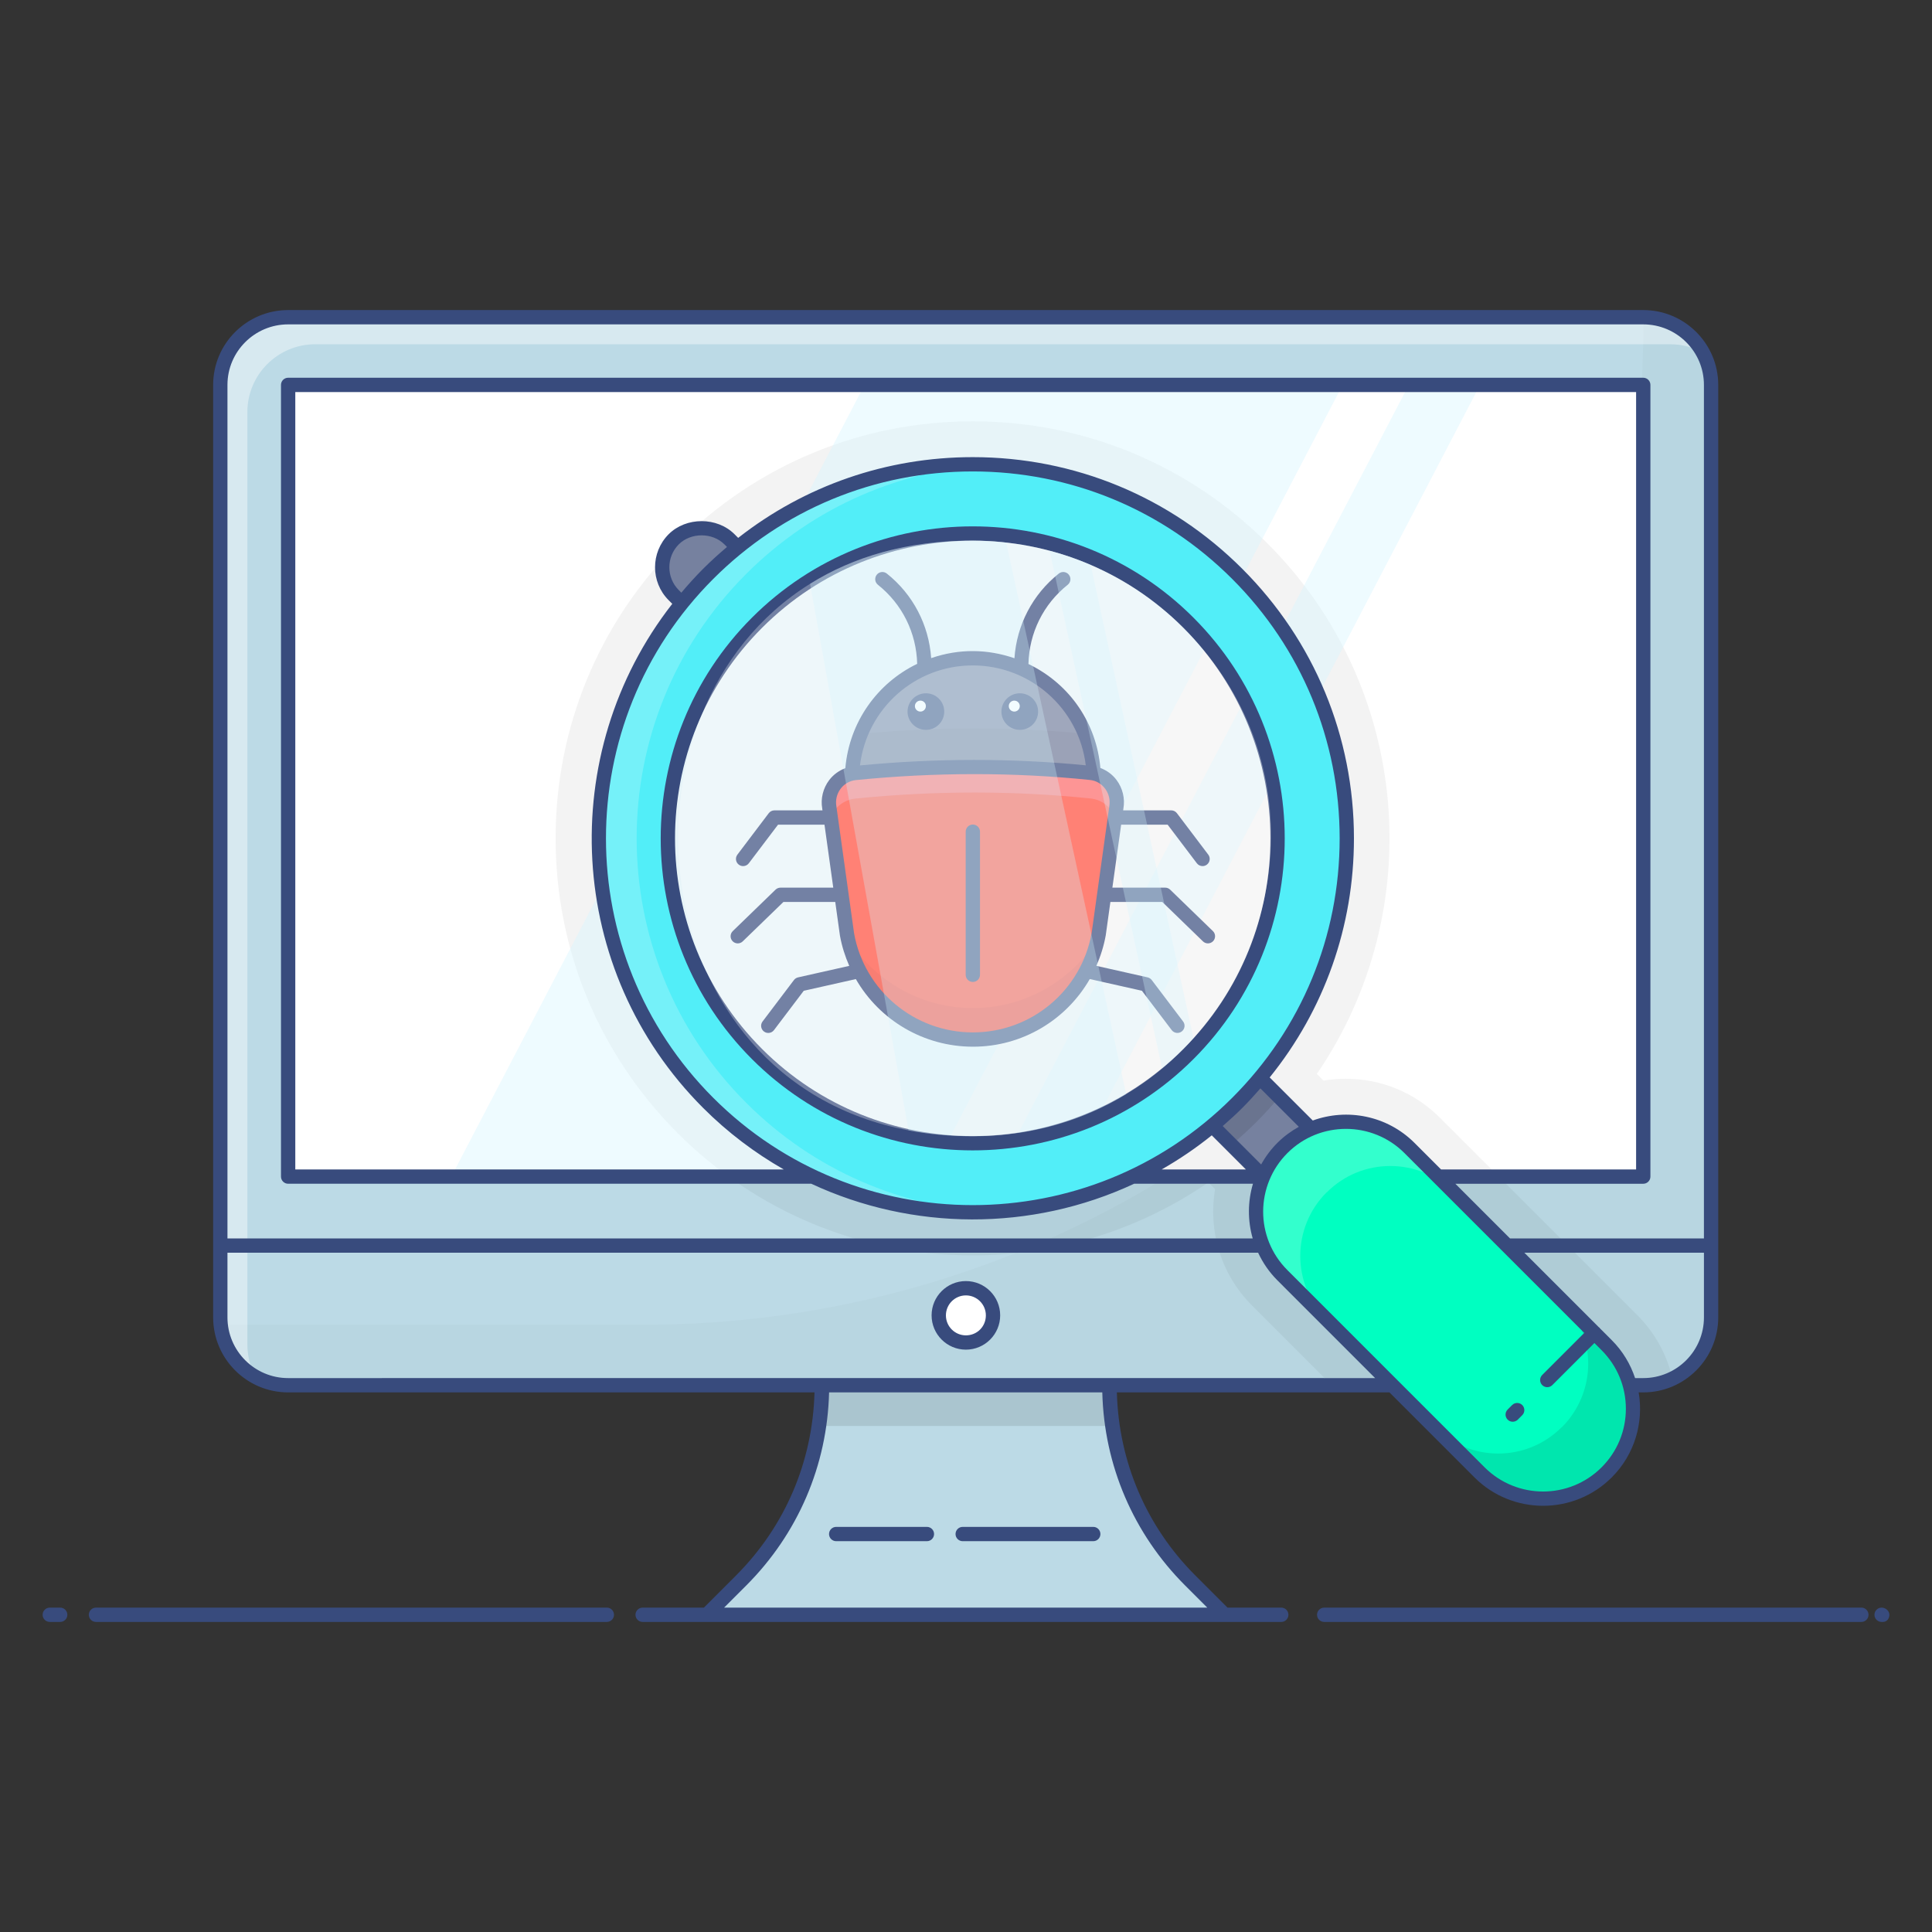 <svg xmlns="http://www.w3.org/2000/svg" x="0px" y="0px"
width="67" height="67"
viewBox="0 0 135 135"
style=" fill:#000000;"><rect x="0" y="0" width="135" height="135" fill="#333333" stroke="none"/><path fill="#bcdae6" d="M119.564,26.901v65.15c0,1.89-1.1,3.52-2.7,4.28 c-0.61,0.3-1.3,0.46-2.03,0.46H20.134c-2.61,0-4.73-2.12-4.73-4.74 V26.901c0-2.62,2.12-4.74,4.73-4.74h94.7 C117.444,22.161,119.564,24.281,119.564,26.901z"></path><path d="M119.569,26.9V92.06c0,2.61-2.13,4.73-4.74,4.73H20.129 c-2.44,0-4.45-1.84-4.71-4.22h29.51c38.6,0,69.9-31.3,69.9-69.9 c0-0.17-0.01-0.34-0.03-0.51h0.03 C117.439,22.16,119.569,24.28,119.569,26.9z" opacity=".02"></path><path d="M116.864,96.331c-0.61,0.3-1.3,0.46-2.03,0.46H93.054l-5.57-5.57 c-2.21-2.21-3.07-5.27-2.58-8.13l-0.47-0.47 c-4.82,3.32-10.51,5.1-16.47,5.1c-7.78,0-15.09-3.03-20.6-8.53 c-5.5-5.51-8.54-12.83-8.54-20.61c0-7.78,3.04-15.1,8.54-20.6 c5.51-5.51,12.82-8.54,20.6-8.54c7.78,0,15.1,3.03,20.61,8.54 c10.07,10.07,11.21,25.72,3.44,37.06l0.47,0.47 C92.994,75.421,93.514,75.381,94.044,75.381c2.48,0,4.81,0.96,6.57,2.72 L114.394,91.881C115.634,93.121,116.484,94.661,116.864,96.331z" opacity=".05"></path><path fill="#fff" d="M118.978,24.625c-0.673-0.36-1.441-0.569-2.256-0.569H22.024 c-2.616,0-4.739,2.123-4.739,4.739v65.157c0,0.815,0.208,1.583,0.569,2.256 c-1.469-0.806-2.464-2.36-2.464-4.151V26.9c0-2.616,2.123-4.739,4.739-4.739 h94.698C116.618,22.161,118.172,23.156,118.978,24.625z" opacity=".4"></path><path fill="#bcdae6" d="M85.56,112.831H49.395l2.388-2.388 c2.947-2.947,4.843-6.738,5.449-10.804c0.133-0.938,0.209-1.886,0.209-2.843 h20.073c0,0.957,0.076,1.905,0.208,2.843c0.237,1.564,0.663,3.09,1.261,4.54 c0.967,2.322,2.379,4.454,4.189,6.265L85.56,112.831z"></path><path d="M77.723,99.639H57.233c0.133-0.938,0.209-1.886,0.209-2.843h20.073 C77.514,97.753,77.59,98.701,77.723,99.639z" opacity=".1"></path><rect width="94.7" height="55.31" x="20.124" y="26.901" fill="#fff"></rect><path d="M104.724,82.211H50.914c-1.25-0.9-2.44-1.91-3.55-3.02 c-5.5-5.51-8.54-12.83-8.54-20.61c0-7.78,3.04-15.1,8.54-20.6 c5.51-5.51,12.82-8.54,20.6-8.54c7.78,0,15.1,3.03,20.61,8.54 c10.07,10.07,11.21,25.72,3.44,37.06l0.47,0.47 C92.994,75.421,93.514,75.381,94.044,75.381c2.48,0,4.81,0.96,6.57,2.72 L104.724,82.211z" opacity=".05"></path><g opacity=".4"><polygon fill="#d4f4ff" points="93.815,26.9 64.947,82.21 31.539,82.21 60.407,26.9"></polygon><polygon fill="#d4f4ff" points="103.416,26.9 74.548,82.21 69.572,82.21 98.44,26.9"></polygon></g><circle cx="67.492" cy="91.913" r="1.895" fill="#fff"></circle><path fill="#76819f" d="M76.433,54.451H59.521c0-1.12,0.215-2.195,0.618-3.171 c1.245-3.099,4.282-5.285,7.838-5.285c2.329,0,4.452,0.95,5.975,2.481 c0.797,0.788,1.433,1.738,1.863,2.795 C76.218,52.247,76.433,53.322,76.433,54.451z"></path><path d="M76.433,54.451H59.521c0-1.12,0.215-2.195,0.618-3.171 c2.66-0.251,5.339-0.376,7.955-0.376c2.58,0,5.178,0.125,7.722,0.367 C76.218,52.247,76.433,53.322,76.433,54.451z" opacity=".05"></path><path fill="#ff4b3a" d="M76.208,54.003c1.185,0.122,2.006,1.247,1.796,2.42l-1.236,8.869 c-0.767,4.249-4.47,7.347-8.778,7.347h-0.015 c-4.322,0-8.025-3.098-8.792-7.347l-1.234-8.858 c-0.21-1.177,0.62-2.304,1.81-2.423 C65.436,53.443,70.912,53.46,76.208,54.003z"></path><path fill="#fc6868" d="M78.001,56.422l-0.099,0.681 c-0.269-0.699-0.896-1.227-1.693-1.308 c-5.294-0.546-10.776-0.564-16.447,0.009 c-0.797,0.081-1.442,0.609-1.711,1.308l-0.099-0.681 c-0.215-1.174,0.618-2.302,1.809-2.419c5.67-0.573,11.152-0.555,16.447-0.009 C77.392,54.129,78.216,55.248,78.001,56.422z"></path><path d="M76.693,65.621c-0.887,4.085-4.515,7.014-8.698,7.014h-0.018 c-4.219,0-7.838-2.938-8.725-7.032c1.836,2.929,5.088,4.837,8.725,4.837h0.018 C71.605,70.441,74.857,68.542,76.693,65.621z" opacity=".05"></path><path fill="#384b7d" d="M65.978,49.722c0,0.707-0.571,1.277-1.277,1.277 s-1.285-0.571-1.285-1.277c0-0.706,0.578-1.277,1.285-1.277 S65.978,49.016,65.978,49.722z"></path><path fill="#fff" d="M64.697,49.339c0,0.212-0.171,0.383-0.383,0.383 s-0.385-0.171-0.385-0.383c0-0.212,0.173-0.383,0.385-0.383 S64.697,49.127,64.697,49.339z"></path><g><path fill="#384b7d" d="M72.538,49.722c0,0.707-0.571,1.277-1.277,1.277 c-0.706,0-1.285-0.571-1.285-1.277c0-0.706,0.578-1.277,1.285-1.277 C71.967,48.445,72.538,49.016,72.538,49.722z"></path><path fill="#fff" d="M71.258,49.339c0,0.212-0.171,0.383-0.383,0.383 c-0.212,0-0.385-0.171-0.385-0.383c0-0.212,0.173-0.383,0.385-0.383 C71.086,48.956,71.258,49.127,71.258,49.339z"></path></g><g><path fill="#76819f" d="M50.975,37.689l2.845,2.845l-3.899,3.899l-2.845-2.845 c-1.077-1.077-1.077-2.822,0-3.899l0-0 C48.153,36.613,49.898,36.613,50.975,37.689z"></path><rect width="4.717" height="9.052" x="85.434" y="73.88" fill="#76819f" transform="rotate(-45 87.792 78.406)"></rect><rect width="4.717" height="9.048" x="85.434" y="73.878" fill="#76819f" transform="rotate(-45 87.793 78.402)"></rect><path d="M86.261,73.536l3.123,3.123c-0.501,0.599-1.03,1.183-1.591,1.744 c-0.561,0.561-1.144,1.09-1.744,1.591l-3.123-3.123L86.261,73.536z" opacity=".1"></path><path fill="#00ffc1" d="M98.489,80.218l13.78,13.78 c2.453,2.453,2.453,6.43-0,8.883l-0.002,0.002 c-2.453,2.453-6.43,2.453-8.883-0l-13.78-13.78 c-2.453-2.453-2.453-6.43,0-8.883l0.002-0.002 C92.059,77.765,96.036,77.765,98.489,80.218z"></path><path fill="#fff" d="M101.59,83.316c-2.454-2.454-6.438-2.454-8.878-0h-0.014 c-2.454,2.454-2.454,6.438-0,8.878l-3.089-3.089 c-2.454-2.454-2.454-6.438,0-8.878v-0.014 c2.454-2.454,6.424-2.454,8.878,0L101.59,83.316z" opacity=".2"></path><path d="M100.245,99.727c2.454,2.454,6.438,2.454,8.878,0h0.014 c2.454-2.454,2.454-6.438,0-8.878l3.089,3.089 c2.454,2.454,2.454,6.438-0,8.878v0.014 c-2.454,2.454-6.424,2.454-8.878-0L100.245,99.727z" opacity=".1"></path><path fill="#52eef8" d="M49.488,40.097C39.275,50.31,39.275,66.854,49.488,77.067 c10.207,10.207,26.752,10.207,36.964-0.005 c10.207-10.207,10.207-26.752,0-36.959 C76.24,29.89,59.695,29.89,49.488,40.097z M83.041,73.65 c-8.327,8.327-21.82,8.327-30.141,0.005 c-8.327-8.327-8.327-21.82,0-30.147 c8.322-8.321,21.815-8.321,30.142,0.006 C91.362,51.836,91.362,65.329,83.041,73.65z"></path><path fill="#fff" d="M69.297,32.473c-6.234,0.316-12.387,2.861-17.155,7.629 c-10.207,10.207-10.207,26.752-0,36.959 c4.768,4.768,10.921,7.313,17.155,7.629 c-7.128,0.36-14.37-2.185-19.809-7.624 C39.275,66.854,39.275,50.31,49.488,40.097 C54.927,34.659,62.169,32.114,69.297,32.473z" opacity=".2"></path><g><path fill="#384b7d" d="M76.392,106.692h-9.123c-0.276,0-0.5,0.224-0.5,0.5s0.224,0.5,0.5,0.5h9.123 c0.276,0,0.5-0.224,0.5-0.5S76.668,106.692,76.392,106.692z"></path><path fill="#384b7d" d="M64.769,106.692h-6.34c-0.276,0-0.5,0.224-0.5,0.5s0.224,0.5,0.5,0.5h6.34 c0.276,0,0.5-0.224,0.5-0.5S65.045,106.692,64.769,106.692z"></path><path fill="#384b7d" d="M131.479,112.334c-0.276,0-0.5,0.224-0.5,0.5s0.224,0.5,0.5,0.5h0.087 c0.276,0,0.456-0.224,0.456-0.5S131.755,112.334,131.479,112.334z"></path><path fill="#384b7d" d="M130.065,112.334H92.529c-0.276,0-0.5,0.224-0.5,0.5s0.224,0.5,0.5,0.5 h37.536c0.276,0,0.5-0.224,0.5-0.5S130.342,112.334,130.065,112.334z"></path><path fill="#384b7d" d="M89.529,112.334h-3.757l-2.248-2.248 c-3.431-3.431-5.355-7.958-5.482-12.791h19.047l5.941,5.941 c2.646,2.644,6.946,2.644,9.593-0.003c1.613-1.613,2.236-3.844,1.881-5.938 h0.32c2.889,0,5.239-2.351,5.239-5.24V26.895 c0-2.884-2.351-5.229-5.239-5.229H20.134c-2.89,0-5.24,2.346-5.24,5.229 v65.16c0,2.89,2.351,5.24,5.24,5.24h36.78 c-0.127,4.832-2.051,9.359-5.482,12.791l-2.248,2.248h-4.279 c-0.276,0-0.5,0.224-0.5,0.5s0.224,0.5,0.5,0.5c14.868,0,29.769,0,44.625,0 c0.276,0,0.5-0.224,0.5-0.5S89.806,112.334,89.529,112.334z M111.913,102.53 c-2.254,2.254-5.922,2.254-8.176,0L89.958,88.75 c-2.283-2.283-2.233-5.942,0.002-8.179c2.251-2.251,5.922-2.254,8.176,0 l12.567,12.567l-2.94,2.94c-0.195,0.195-0.195,0.512,0,0.707 c0.195,0.195,0.512,0.195,0.707,0l2.94-2.94l0.506,0.506 c1.092,1.092,1.693,2.544,1.693,4.088S113.008,101.435,111.913,102.53z M98.843,79.864c-1.92-1.92-4.712-2.438-7.112-1.568l-3.011-3.01 c3.813-4.719,5.888-10.551,5.888-16.703c0-7.115-2.771-13.805-7.803-18.837 S75.084,31.943,67.969,31.943c-6.017,0-11.725,1.988-16.388,5.642l-0.254-0.254 c-1.221-1.221-3.384-1.223-4.608,0.002c-1.264,1.274-1.263,3.341,0.002,4.605 l0.255,0.255C38.812,52.638,39.526,67.812,49.132,77.418 c1.719,1.719,3.618,3.147,5.634,4.297H20.634V27.395h93.69V81.715h-13.63 L98.843,79.864z M88.124,81.369l-2.685-2.685 c1.047-0.912,1.72-1.584,2.633-2.632l2.685,2.685 C89.656,79.348,88.763,80.218,88.124,81.369z M47.609,41.414l-0.181-0.182 c-0.876-0.876-0.876-2.31,0-3.193c0.843-0.842,2.352-0.842,3.192,0 l0.18,0.18c-0.573,0.485-1.132,0.99-1.669,1.527 C48.594,40.283,48.091,40.843,47.609,41.414z M49.839,76.711 c-9.996-9.996-9.996-26.262,0-36.259c4.843-4.843,11.282-7.51,18.13-7.51 s13.287,2.667,18.13,7.51s7.51,11.282,7.51,18.13 s-2.667,13.287-7.51,18.13C76.1,86.709,59.834,86.707,49.839,76.711z M84.673,79.332l2.384,2.384h-5.885C82.386,81.023,83.558,80.23,84.673,79.332z M114.824,96.295h-0.571c-0.321-0.969-0.86-1.882-1.63-2.651l-0.819-0.819 c-0.012-0.016-0.018-0.035-0.033-0.049s-0.034-0.021-0.049-0.033l-5.207-5.208 h12.549v4.52C119.063,94.393,117.162,96.295,114.824,96.295z M20.134,22.666 h94.69c2.338,0,4.239,1.897,4.239,4.229v59.641h-13.549l-3.82-3.82h13.13 c0.276,0,0.5-0.224,0.5-0.5V26.895c0-0.276-0.224-0.5-0.5-0.5H20.134 c-0.276,0-0.5,0.224-0.5,0.5V82.215c0,0.276,0.224,0.5,0.5,0.5h36.555 c7.049,3.286,15.348,3.362,22.56,0h8.303 c-0.37,1.244-0.376,2.573-0.019,3.82H15.894v-59.641 C15.894,24.563,17.796,22.666,20.134,22.666z M15.894,92.055v-4.52h72.019 c0.325,0.695,0.766,1.348,1.338,1.921l6.838,6.839 c-47.711-0.004,1.352-0.005-75.956,0C17.796,96.295,15.894,94.393,15.894,92.055z M50.598,112.334l1.541-1.541c3.621-3.622,5.667-8.398,5.794-13.498h19.091 c0.127,5.101,2.172,9.877,5.794,13.498l1.541,1.541H50.598z"></path><path fill="#384b7d" d="M42.404,112.334H6.706c-0.276,0-0.5,0.224-0.5,0.5s0.224,0.5,0.5,0.5h35.698 c0.276,0,0.5-0.224,0.5-0.5S42.681,112.334,42.404,112.334z"></path><path fill="#384b7d" d="M4.206,112.334H3.479c-0.276,0-0.5,0.224-0.5,0.5s0.224,0.5,0.5,0.5h0.728 c0.276,0,0.5-0.224,0.5-0.5S4.482,112.334,4.206,112.334z"></path><path fill="#384b7d" d="M67.492,94.308c1.321,0,2.396-1.074,2.396-2.396 s-1.074-2.396-2.396-2.396s-2.396,1.074-2.396,2.396 S66.171,94.308,67.492,94.308z M67.492,90.517c0.77,0,1.396,0.626,1.396,1.396 c0,0.782-0.613,1.396-1.396,1.396c-0.77,0-1.396-0.626-1.396-1.396 S66.723,90.517,67.492,90.517z"></path><path fill="#384b7d" d="M67.991,73.139c3.447,0,6.514-1.867,8.159-4.729 c0.003,0.001,0.005,0.003,0.008,0.004l3.634,0.816l2.081,2.749 c0.165,0.219,0.48,0.264,0.7,0.097c0.22-0.166,0.264-0.48,0.097-0.7 l-2.191-2.895c-0.071-0.094-0.174-0.16-0.289-0.187l-3.581-0.805 c0.294-0.671,0.52-1.381,0.655-2.129l0.325-2.335h3.626l2.842,2.754 c0.097,0.094,0.223,0.141,0.348,0.141c0.131,0,0.261-0.051,0.359-0.152 c0.191-0.198,0.187-0.515-0.012-0.707l-2.987-2.895 c-0.093-0.09-0.218-0.141-0.348-0.141h-3.689l0.613-4.399h3.249l2.041,2.696 c0.098,0.13,0.247,0.198,0.398,0.198c0.105,0,0.212-0.033,0.302-0.102 c0.22-0.166,0.264-0.479,0.097-0.7l-2.19-2.895 c-0.095-0.125-0.242-0.198-0.398-0.198h-3.359l0.016-0.115 c0.126-0.705-0.05-1.438-0.48-2.01c-0.295-0.391-0.686-0.671-1.128-0.837 c-0.266-3.06-2.071-5.841-5.026-7.265c0.051-2.169,1.04-4.18,2.744-5.536 c0.216-0.172,0.252-0.487,0.08-0.703c-0.173-0.217-0.488-0.251-0.703-0.08 c-1.838,1.463-2.939,3.596-3.099,5.917c-1.853-0.639-3.827-0.692-5.819-0.009 c-0.161-2.317-1.263-4.446-3.098-5.908c-0.214-0.171-0.53-0.137-0.703,0.08 c-0.172,0.216-0.136,0.531,0.08,0.703c1.702,1.354,2.69,3.36,2.744,5.525 c-2.769,1.335-4.741,4.051-5.02,7.288c-0.441,0.169-0.837,0.451-1.128,0.835 c-0.433,0.572-0.609,1.306-0.486,1.992l0.017,0.123h-3.357 c-0.156,0-0.304,0.073-0.398,0.198l-2.19,2.895 c-0.167,0.221-0.123,0.534,0.097,0.7c0.09,0.068,0.196,0.102,0.302,0.102 c0.151,0,0.301-0.068,0.398-0.198l2.041-2.696h3.247l0.613,4.399h-3.686 c-0.13,0-0.255,0.051-0.348,0.141l-2.988,2.895 C51.005,65.253,51,65.57,51.191,65.768c0.195,0.2,0.511,0.202,0.707,0.012 l2.843-2.754h3.623l0.328,2.354c0.134,0.741,0.359,1.445,0.65,2.111 l-3.577,0.804c-0.115,0.026-0.218,0.093-0.289,0.187l-2.191,2.895 c-0.167,0.22-0.123,0.534,0.097,0.7c0.22,0.167,0.535,0.123,0.7-0.097 l2.081-2.749l3.634-0.816c0.002-0,0.003-0.002,0.005-0.002 C61.447,71.269,64.523,73.139,67.991,73.139z M67.974,46.496 c3.963,0,7.404,2.949,7.896,6.981c-5.151-0.503-10.452-0.501-15.779,0.008 C60.571,49.521,63.921,46.496,67.974,46.496z M59.811,54.507 c5.519-0.55,11.019-0.554,16.347-0.007c0.424,0.044,0.801,0.258,1.061,0.604 c0.265,0.351,0.372,0.8,0.292,1.25l-1.233,8.849 c-0.725,4.02-4.21,6.937-8.3,6.937c-4.084,0-7.575-2.917-8.297-6.917 l-1.237-8.876C58.286,55.474,58.893,54.599,59.811,54.507z"></path><path fill="#384b7d" d="M67.978,68.614c0.276,0,0.5-0.224,0.5-0.5v-9.998c0-0.276-0.224-0.5-0.5-0.5 s-0.5,0.224-0.5,0.5v9.998C67.478,68.39,67.701,68.614,67.978,68.614z"></path><path fill="#384b7d" d="M83.393,74.006c8.504-8.505,8.504-22.343,0-30.848 c-8.504-8.504-22.344-8.504-30.848,0c-8.504,8.505-8.504,22.343,0,30.848 C61.049,82.51,74.888,82.51,83.393,74.006z M53.252,43.866 c4.058-4.057,9.387-6.085,14.717-6.085s10.659,2.028,14.717,6.085 c8.114,8.115,8.114,21.318,0,29.434c-8.114,8.114-21.319,8.114-29.434,0 C45.138,65.184,45.138,51.981,53.252,43.866z"></path><path fill="#384b7d" d="M105.661,98.179l-0.313,0.313c-0.195,0.195-0.195,0.512,0,0.707 c0.098,0.098,0.226,0.146,0.354,0.146s0.256-0.049,0.354-0.146l0.313-0.313 c0.195-0.195,0.195-0.512,0-0.707S105.856,97.984,105.661,98.179z"></path></g></g><g opacity=".3"><path fill="#fff" d="M83.394,72.535c-0.67,0.76-1.4,1.47-2.19,2.13 c-0.78,0.66-1.62,1.26-2.51,1.79c-3.04,1.85-6.67,2.94-10.72,2.94 c-1.59,0-3.09-0.14-4.49-0.41c-18.8-3.54-21.17-29.29-6.88-38.19 c3.02-1.89,6.8-3.02,11.33-3.02c0.8,0,1.6,0.04,2.38,0.14 c1.03,0.11,2.04,0.3,3.03,0.57c0.99,0.25,1.95,0.59,2.87,0.99 c2.4,1.03,4.6,2.52,6.47,4.39 C91.254,52.435,90.214,64.875,83.394,72.535z"></path></g><g opacity=".3"><path fill="#d4f4ff" d="M78.694,76.455c-3.04,1.85-6.67,2.94-10.72,2.94 c-1.59,0-3.09-0.14-4.49-0.41l-6.88-38.19 c3.02-1.89,6.8-3.02,11.33-3.02c0.8,0,1.6,0.04,2.38,0.14 L78.694,76.455z"></path><path fill="#d4f4ff" d="M83.394,72.535c-0.67,0.76-1.4,1.47-2.19,2.13 l-7.86-36.18c0.99,0.25,1.95,0.59,2.87,0.99L83.394,72.535z"></path></g></svg>